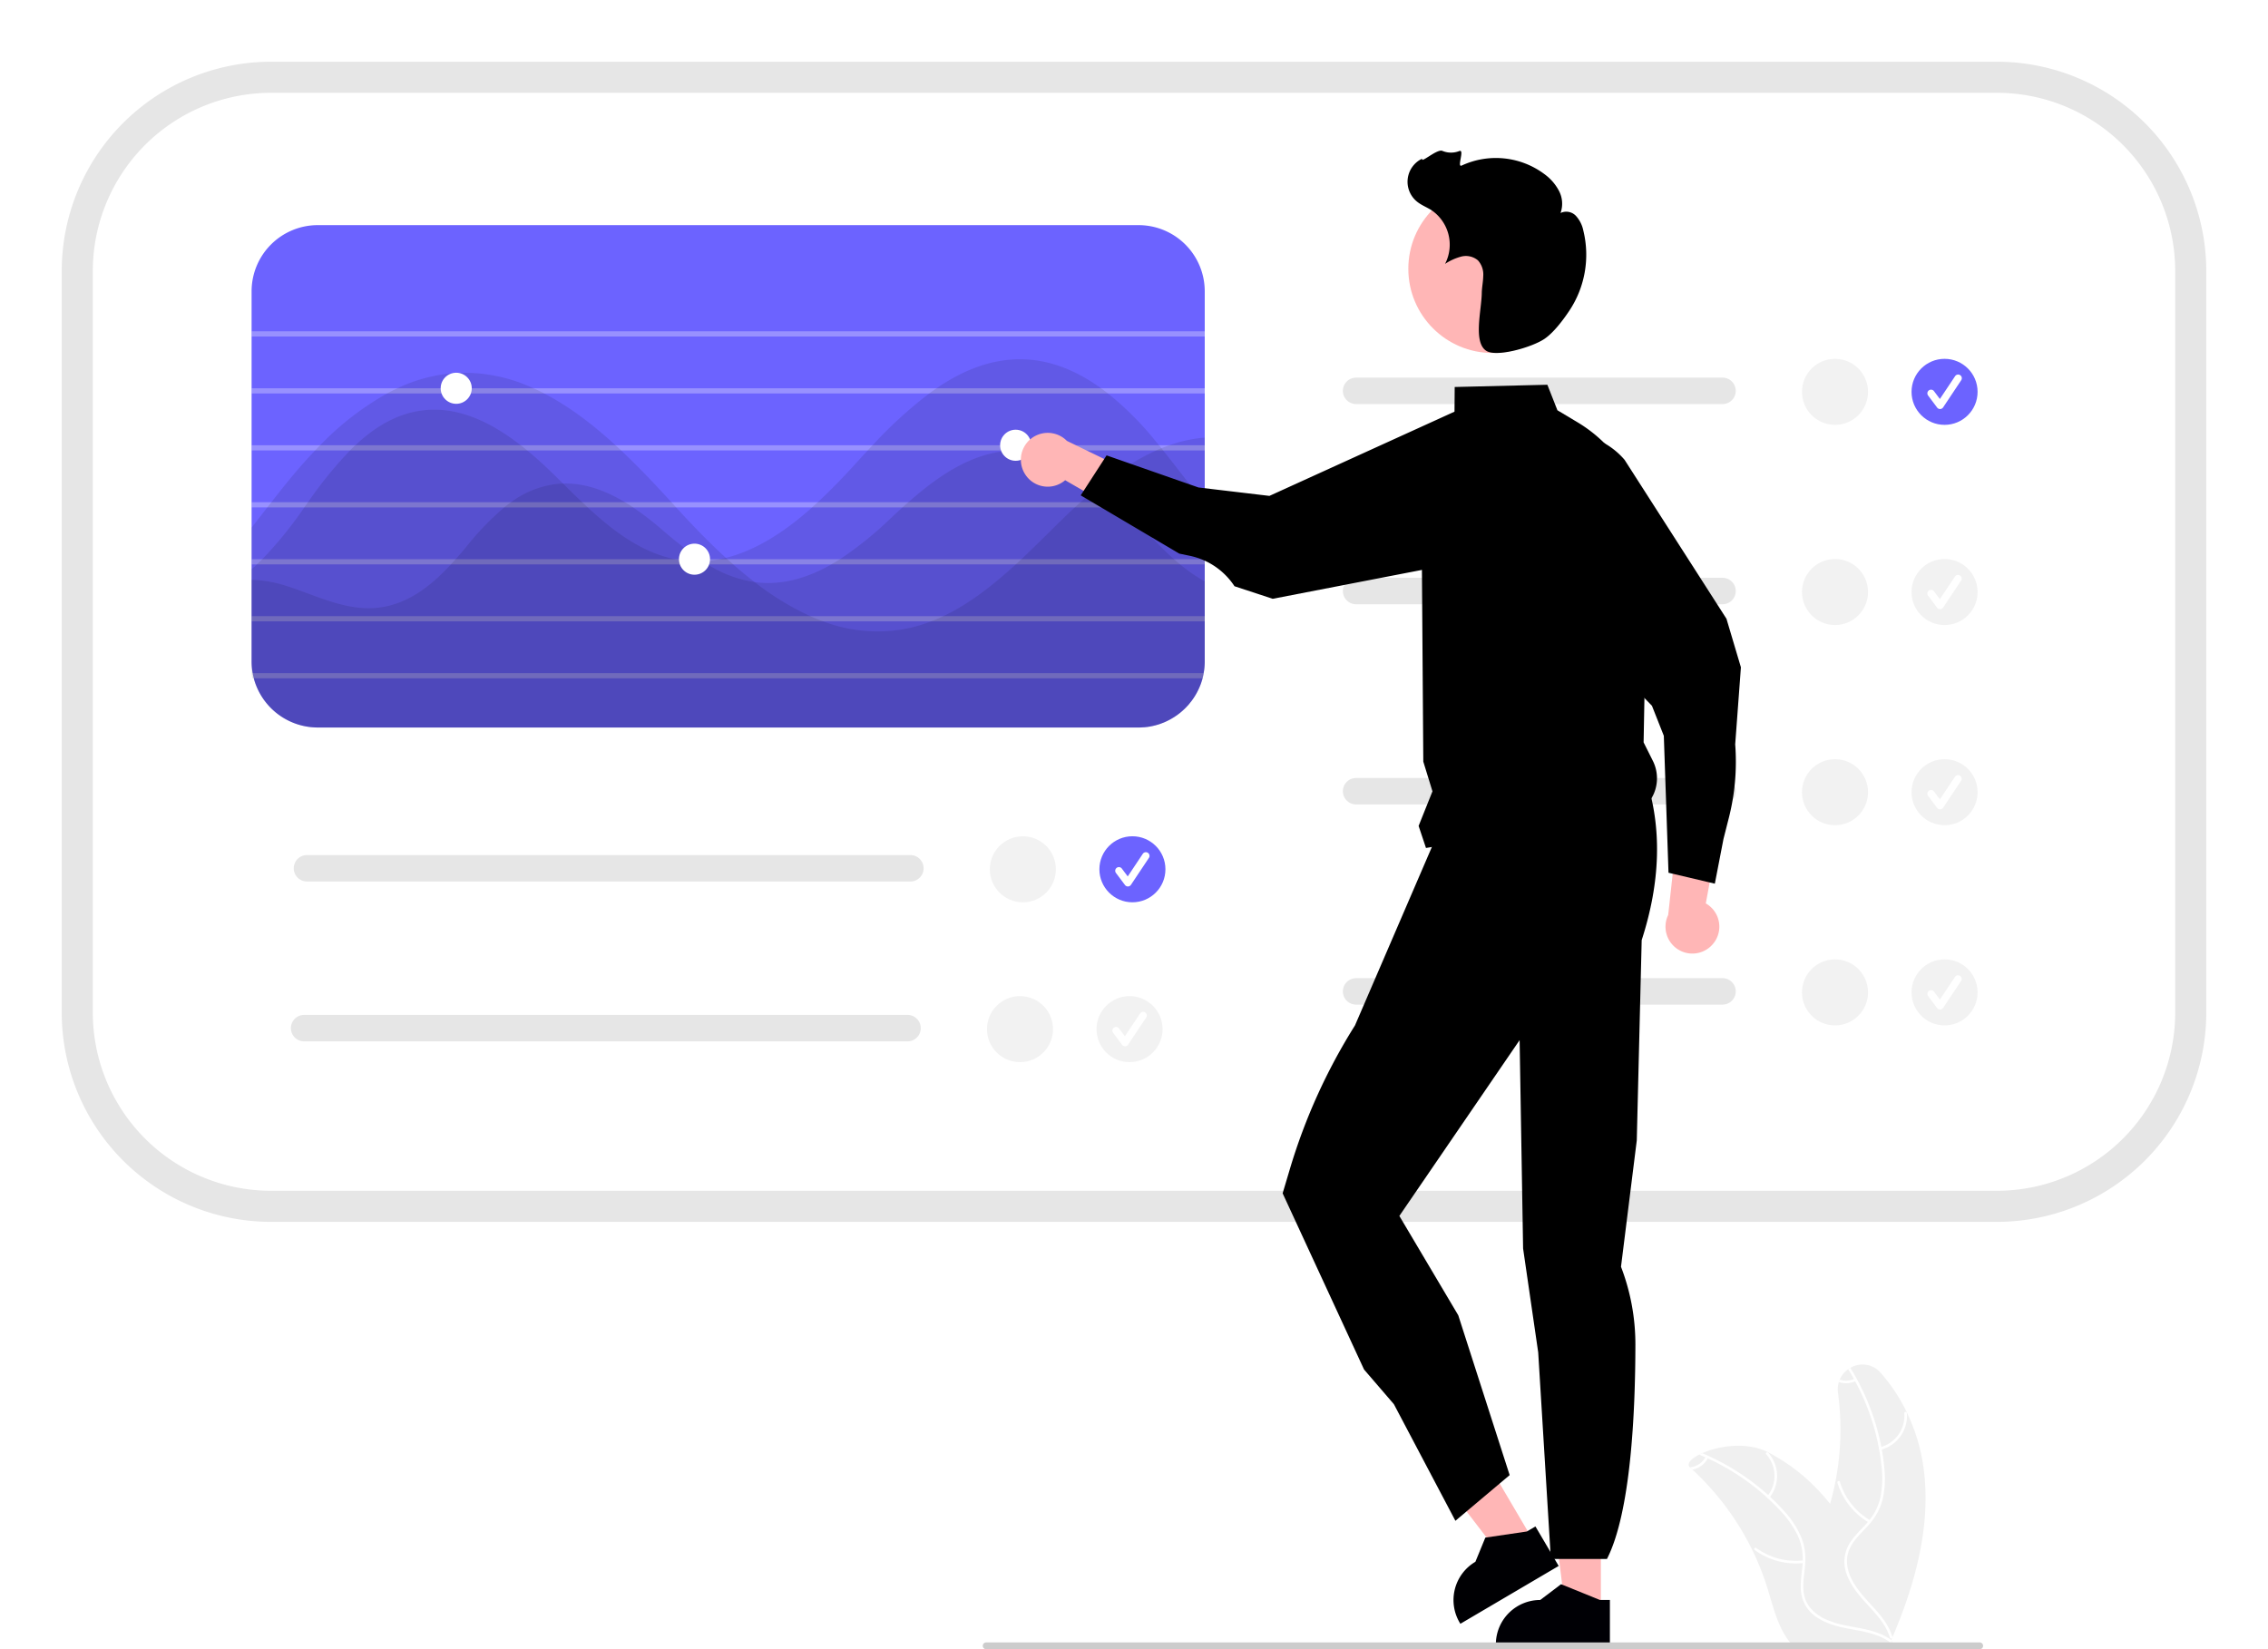 <svg xmlns="http://www.w3.org/2000/svg" xmlns:xlink="http://www.w3.org/1999/xlink" width="1188.778" height="864.596" viewBox="0 0 1188.778 864.596">
  <defs>
    <filter id="Path_1266" x="0" y="0" width="1188.778" height="672.901" filterUnits="userSpaceOnUse">
      <feOffset dy="3" input="SourceAlpha"/>
      <feGaussianBlur stdDeviation="13.5" result="blur"/>
      <feFlood flood-opacity="0.161"/>
      <feComposite operator="in" in2="blur"/>
      <feComposite in="SourceGraphic"/>
    </filter>
    <filter id="Path_1267" x="11.355" y="11.355" width="1166.069" height="650.192" filterUnits="userSpaceOnUse">
      <feOffset dy="3" input="SourceAlpha"/>
      <feGaussianBlur stdDeviation="7" result="blur-2"/>
      <feFlood flood-opacity="0.161"/>
      <feComposite operator="in" in2="blur-2"/>
      <feComposite in="SourceGraphic"/>
    </filter>
  </defs>
  <g id="Group_1310" data-name="Group 1310" transform="translate(32.355 29.355)">
    <path id="Path_1261" data-name="Path 1261" d="M901.095,772.322c11.927-27.939,20.337-58.347,16.356-88.44a97.632,97.632,0,0,0-8.8-29.405,89.122,89.122,0,0,0-13.8-20.846,12.5,12.5,0,0,0-15.818-2.544c-.389.224-.778.464-1.137.718a13.1,13.1,0,0,0-4.445,5.432,9.4,9.4,0,0,0-.464,1.287,13.377,13.377,0,0,0-.434,5.672,143.021,143.021,0,0,1-1.347,46.555q-1.145,5.858-2.8,11.612a116,116,0,0,0-7.886-8.874,97.75,97.75,0,0,0-24.617-18.137h-.015c-.045-.03-.075-.045-.12-.075-11.044-5.627-25.769-3.292-34.374.539-.569.239-1.107.509-1.631.763-4.489,2.3-6.719,4.953-4.8,6.689.434.374.868.763,1.272,1.152a143.209,143.209,0,0,1,31.515,42.41v.015a139.626,139.626,0,0,1,7.8,19.693c2.888,9.323,5.283,19.663,10.924,27.265a24.52,24.52,0,0,0,1.871,2.29l50.4-.4c.12-.06.225-.1.344-.165l2.005.075c-.075-.359-.165-.718-.254-1.077v-.03c-.045-.195-.1-.4-.15-.584-.045-.15-.075-.284-.1-.4.09-.224.18-.434.284-.658C900.945,772.666,901.02,772.5,901.095,772.322Z" transform="translate(58.484 56.65)" fill="#f0f0f0"/>
    <path id="Path_1262" data-name="Path 1262" d="M899.018,759.07a.659.659,0,0,1-1.032.449,27.338,27.338,0,0,0-6.749-3.577c-.015-.015-.015,0-.015,0a56.86,56.86,0,0,0-9.338-2.484c-.03,0-.045-.015-.075-.015-1.287-.254-2.574-.479-3.861-.718-6.255-1.152-12.615-2.544-18.032-6.106a18.372,18.372,0,0,1-8.425-12.465c-.793-5.013.209-10.056.628-15.054.03-.359.06-.733.075-1.092.03-.464.045-.913.045-1.362a29.031,29.031,0,0,0-2.664-13.169,52.23,52.23,0,0,0-9.517-13.379q-2.986-3.21-6.225-6.18h-.015c-.09-.09-.165-.165-.254-.24,0-.015-.015-.03-.03-.045a121.324,121.324,0,0,0-31.051-20.5c-.4-.18-.823-.374-1.242-.554-1.092-.494-2.185-.958-3.292-1.422.524-.254,1.063-.524,1.631-.763a124.192,124.192,0,0,1,34.553,21.938c.344.3.688.613,1.018.928q3.883,3.592,7.392,7.527a48.648,48.648,0,0,1,8.964,13.708,30.546,30.546,0,0,1,2.08,12.839c-.03.838-.09,1.676-.165,2.529-.464,5.043-1.5,10.251-.344,15.294,1.317,5.746,5.776,9.757,10.954,12.211a47.349,47.349,0,0,0,10.714,3.322c7.632,1.6,15.518,2.38,22.193,6.48h.015c.1.075.209.135.3.195.015,0,.015,0,.015.015a14.184,14.184,0,0,1,1.392.943c.03.015.06.045.09.06a.87.87,0,0,1,.12.1.665.665,0,0,1,.15.584Z" transform="translate(60.306 72.072)" fill="#fff"/>
    <path id="Path_1263" data-name="Path 1263" d="M823.148,683.936a18.264,18.264,0,0,0-.606-23.643c-.587-.651-1.626.23-1.039.882a16.912,16.912,0,0,1,.518,21.994C821.468,683.849,822.6,684.612,823.148,683.936Z" transform="translate(71.915 71.909)" fill="#fff"/>
    <path id="Path_1264" data-name="Path 1264" d="M843.1,700.162a35.2,35.2,0,0,1-24.811-6.527c-.708-.518-1.474.609-.767,1.126A36.616,36.616,0,0,0,843.35,701.5C844.222,701.4,843.964,700.059,843.1,700.162Z" transform="translate(69.883 88.509)" fill="#fff"/>
    <path id="Path_1265" data-name="Path 1265" d="M804.165,662.466c-.03.06-.06.1-.09.165a11.618,11.618,0,0,1-8.066,5.866c-.4-.389-.838-.778-1.272-1.152a.5.5,0,0,1,.224-.075,10.338,10.338,0,0,0,7.871-5.193c.075-.12.15-.254.209-.374a.675.675,0,0,1,.943-.179A.7.7,0,0,1,804.165,662.466Z" transform="translate(58.713 72.574)" fill="#fff"/>
    <g transform="matrix(1, 0, 0, 1, -32.35, -29.35)" filter="url(#Path_1266)" style="isolation: isolate">
      <path id="Path_1266-2" data-name="Path 1266" d="M331.352,176.37A101.6,101.6,0,0,0,229.866,277.856V666.784A101.6,101.6,0,0,0,331.352,768.271h904.806a101.6,101.6,0,0,0,101.486-101.486V277.856A101.6,101.6,0,0,0,1236.158,176.37Z" transform="translate(-189.37 -138.87)" fill="#fff"/>
    </g>
    <g transform="matrix(1, 0, 0, 1, -32.35, -29.35)" filter="url(#Path_1267)" style="isolation: isolate">
      <path id="Path_1267-2" data-name="Path 1267" d="M1238.86,779.119H334.054A109.755,109.755,0,0,1,224.423,669.487V280.558A109.755,109.755,0,0,1,334.054,170.927H1238.86a109.756,109.756,0,0,1,109.632,109.632V669.487A109.755,109.755,0,0,1,1238.86,779.119Zm-904.805-591.9a93.447,93.447,0,0,0-93.341,93.341V669.487a93.447,93.447,0,0,0,93.341,93.341H1238.86a93.447,93.447,0,0,0,93.341-93.341V280.558a93.447,93.447,0,0,0-93.341-93.341Z" transform="translate(-192.07 -141.57)" fill="#e6e6e6"/>
    </g>
    <path id="Path_1268" data-name="Path 1268" d="M755.87,230.179h-430.3a34.7,34.7,0,0,0-34.645,34.645V458.9a32.647,32.647,0,0,0,.57,6.136c.136.923.353,1.819.57,2.715a34.757,34.757,0,0,0,33.5,25.794h430.3c.706,0,1.412-.027,2.091-.082h.489v-.027a2.064,2.064,0,0,0,.407-.027c.136,0,.3-.027.435-.027a.243.243,0,0,0,.136-.027c.3-.027.6-.054.869-.082.489-.081.977-.136,1.439-.217a.461.461,0,0,1,.19-.027.537.537,0,0,1,.272-.054.1.1,0,0,1,.081-.027c.3-.054.6-.109.9-.19a3.134,3.134,0,0,0,.489-.108c.6-.136,1.195-.272,1.765-.462.271-.081.516-.136.787-.217.353-.109.733-.244,1.086-.38a4.262,4.262,0,0,0,.543-.19.141.141,0,0,0,.108-.054,24.272,24.272,0,0,0,2.308-.95c.652-.3,1.276-.624,1.9-.95.244-.109.462-.245.706-.38a.569.569,0,0,0,.163-.108c.624-.38,1.249-.76,1.846-1.113.027-.027.027-.054.054-.054a.027.027,0,0,0,.019-.008.026.026,0,0,0,.008-.019,20.769,20.769,0,0,0,1.846-1.3h.027c.163-.136.3-.244.434-.353.19-.136.38-.3.543-.435.326-.271.652-.543.95-.815a4.159,4.159,0,0,0,.516-.462c.462-.407.9-.842,1.33-1.276a7.669,7.669,0,0,0,.652-.706,11.265,11.265,0,0,0,.95-1.032c.271-.353.57-.706.842-1.059a12.163,12.163,0,0,0,.9-1.168c.489-.652.923-1.3,1.358-2.009.353-.57.706-1.167,1.032-1.765.163-.3.326-.625.489-.95.027,0,.027-.027.027-.054.3-.57.57-1.14.815-1.738.109-.244.217-.461.3-.706.217-.461.38-.95.57-1.439.3-.9.6-1.819.842-2.742.217-.9.434-1.792.57-2.715a32.647,32.647,0,0,0,.57-6.136V264.824A34.7,34.7,0,0,0,755.87,230.179Z" transform="translate(-191.406 -141.51)" fill="#6c63ff"/>
    <rect id="Rectangle_51" data-name="Rectangle 51" width="499.586" height="2.715" transform="translate(99.523 144.329)" fill="#fff" opacity="0.3"/>
    <rect id="Rectangle_52" data-name="Rectangle 52" width="499.586" height="2.715" transform="translate(99.523 174.196)" fill="#fff" opacity="0.3"/>
    <rect id="Rectangle_53" data-name="Rectangle 53" width="499.586" height="2.715" transform="translate(99.523 204.063)" fill="#fff" opacity="0.3"/>
    <rect id="Rectangle_54" data-name="Rectangle 54" width="499.586" height="2.715" transform="translate(99.523 233.929)" fill="#fff" opacity="0.3"/>
    <rect id="Rectangle_55" data-name="Rectangle 55" width="499.586" height="2.715" transform="translate(99.523 263.796)" fill="#fff" opacity="0.3"/>
    <rect id="Rectangle_56" data-name="Rectangle 56" width="499.586" height="2.715" transform="translate(99.523 293.662)" fill="#fff" opacity="0.3"/>
    <path id="Path_1269" data-name="Path 1269" d="M789.927,387.123c-.136.923-.353,1.819-.57,2.715H291.291a22.424,22.424,0,0,1-.326-2.715Z" transform="translate(-191.387 -63.595)" fill="#fff" opacity="0.3"/>
    <g id="Group_1307" data-name="Group 1307" transform="translate(99.523 206.778)" opacity="0.1">
      <path id="Path_1270" data-name="Path 1270" d="M790.515,377.689v42.03a32.647,32.647,0,0,1-.57,6.136c-.136.923-.353,1.819-.57,2.715-.244.923-.543,1.846-.842,2.742-.19.489-.353.977-.57,1.439-.081.244-.19.461-.3.706-.244.6-.516,1.167-.815,1.738,0,.027,0,.054-.027.054-.163.326-.326.652-.489.95-.326.6-.679,1.195-1.032,1.765-.435.706-.869,1.358-1.358,2.009a12.189,12.189,0,0,1-.9,1.167c-.271.353-.57.706-.842,1.059a11.259,11.259,0,0,1-.95,1.032,7.643,7.643,0,0,1-.652.706c-.434.434-.869.869-1.33,1.276a4.169,4.169,0,0,1-.516.462c-.3.271-.625.543-.95.814-.163.136-.353.3-.543.435-.136.109-.271.217-.434.353H776.8a20.76,20.76,0,0,1-1.846,1.3.026.026,0,0,1-.008.019.027.027,0,0,1-.02.008c-.027,0-.027.027-.054.054-.38.272-.787.516-1.195.76-.217.136-.434.244-.652.353a.566.566,0,0,1-.163.109c-.245.136-.462.272-.706.38-.624.326-1.249.652-1.9.95a24.287,24.287,0,0,1-2.308.95.141.141,0,0,1-.109.054,4.3,4.3,0,0,1-.543.19c-.353.136-.733.272-1.086.38-.271.081-.516.136-.787.217-.57.19-1.167.326-1.765.462a3.135,3.135,0,0,1-.489.109c-.3.082-.6.136-.9.19a.1.1,0,0,0-.082.027.537.537,0,0,0-.271.054.462.462,0,0,0-.19.027c-.462.081-.95.136-1.439.217-.271.027-.57.054-.869.082a.243.243,0,0,1-.136.027c-.3.027-.57.054-.842.081h-.054c-.3.027-.6.027-.9.054-.543.027-1.086.027-1.629.027h-430.3a34.757,34.757,0,0,1-33.5-25.794h-.76a22.446,22.446,0,0,1-.326-2.715c-.027-.516-.054-1.059-.054-1.575V376.929a64.567,64.567,0,0,1,16.807,2.742c14.77,4.507,29.133,12.137,44.555,12.137,1.222,0,2.5-.054,3.747-.163,16.237-1.358,28.862-11.431,39.37-22.807.842-.9,1.683-1.792,2.471-2.715,1.982-2.2,3.883-4.453,5.729-6.679a146.167,146.167,0,0,1,19.739-20.472c1.168-.95,2.335-1.846,3.53-2.715a50.148,50.148,0,0,1,23.948-9.585c1.113-.109,2.226-.19,3.34-.217,11.621-.353,22.536,3.828,32.473,9.8,1.439.869,2.878,1.765,4.263,2.715a162.142,162.142,0,0,1,13.711,10.4,262.134,262.134,0,0,0,21.178,16.752c.543.38,1.086.76,1.629,1.086.842.57,1.711,1.113,2.579,1.629a62.748,62.748,0,0,0,24.545,9.259c.3.054.624.109.95.136,14.146,1.656,27.314-2.525,39.342-9.394,1.493-.869,3.014-1.765,4.48-2.715a185.515,185.515,0,0,0,26.31-21.178c2.118-1.982,4.263-3.991,6.489-5.973,1-.9,2.009-1.819,3.041-2.715,16.128-14.173,34.727-27.151,56.692-27.151.923,0,1.874.027,2.824.081,15.8.76,29.677,8.417,41.324,18.137a126.776,126.776,0,0,1,9.693,8.933l.38.38c.76.76,1.52,1.547,2.226,2.335,8.688,9.1,16.7,18.816,26.147,27.151,1.032.95,2.091,1.846,3.177,2.715a88.67,88.67,0,0,0,10.318,7.385C788.777,376.739,789.646,377.228,790.515,377.689Z" transform="translate(-290.928 -309.105)"/>
    </g>
    <g id="Group_1308" data-name="Group 1308" transform="translate(99.523 158.995)" opacity="0.1">
      <path id="Path_1271" data-name="Path 1271" d="M790.515,352.516v83.056a32.647,32.647,0,0,1-.57,6.136c-.136.923-.353,1.819-.57,2.715-.244.923-.543,1.846-.842,2.742-.19.489-.353.977-.57,1.439-.081.244-.19.461-.3.706-.244.6-.516,1.167-.815,1.738,0,.027,0,.054-.027.054-.163.326-.326.652-.489.95-.326.6-.679,1.195-1.032,1.765-.435.706-.869,1.358-1.358,2.009a12.169,12.169,0,0,1-.9,1.167c-.271.353-.57.706-.842,1.059a11.258,11.258,0,0,1-.95,1.032,7.652,7.652,0,0,1-.652.706c-.434.434-.869.869-1.33,1.276a4.165,4.165,0,0,1-.516.462c-.3.271-.624.543-.95.814-.163.136-.353.3-.543.435-.136.109-.271.217-.434.353H776.8a20.768,20.768,0,0,1-1.846,1.3.026.026,0,0,1-.027.027c-.027,0-.027.027-.054.054-.38.272-.787.516-1.195.76-.217.136-.434.244-.652.353a.567.567,0,0,1-.163.109c-.244.136-.462.272-.706.38-.624.326-1.249.652-1.9.95a24.286,24.286,0,0,1-2.308.95.141.141,0,0,1-.109.054,4.293,4.293,0,0,1-.543.19c-.353.136-.733.272-1.086.38-.271.081-.516.136-.787.217-.57.19-1.167.326-1.765.462a3.133,3.133,0,0,1-.489.109c-.3.082-.6.136-.9.19a.1.1,0,0,0-.081.027.537.537,0,0,0-.272.054.461.461,0,0,0-.19.027c-.462.081-.95.136-1.439.217-.271.027-.57.054-.869.082a.243.243,0,0,1-.136.027c-.136,0-.3.027-.434.027a2.06,2.06,0,0,1-.407.027,1.434,1.434,0,0,1-.353.027h-.136c-.136.027-.3.027-.462.054-.543.027-1.086.027-1.629.027h-430.3a34.756,34.756,0,0,1-33.5-25.794c-.217-.9-.434-1.792-.57-2.715a32.643,32.643,0,0,1-.57-6.136V387.215c.95-.815,1.873-1.656,2.8-2.525.95-.9,1.873-1.792,2.8-2.715a208.35,208.35,0,0,0,22.02-27.151c.217-.3.435-.57.625-.869.434-.624.869-1.222,1.33-1.846a213.381,213.381,0,0,1,22.02-27.151c.923-.923,1.846-1.819,2.8-2.715,10.1-9.5,21.612-16.589,35.188-18.273,18.707-2.335,36.111,6.326,51.506,18.273,1.14.9,2.253,1.792,3.367,2.715,5.267,4.29,10.263,8.96,14.987,13.6,1.249,1.249,2.525,2.5,3.8,3.747,3.285,3.285,6.652,6.571,10.046,9.8.977.923,1.928,1.819,2.905,2.715,13.576,12.571,28.265,23.622,45.723,27.151,1.195.244,2.417.462,3.638.624a60.782,60.782,0,0,0,19.82-.624c1.086-.19,2.145-.435,3.231-.706,16.345-4.045,31.5-14.227,45.207-26.445.977-.9,1.982-1.792,2.959-2.715,7.005-6.489,13.657-13.44,19.875-20.282,2.063-2.281,4.181-4.589,6.3-6.869.869-.9,1.711-1.792,2.552-2.715a229.44,229.44,0,0,1,29.7-27.151c1.276-.95,2.552-1.846,3.828-2.715,14.363-9.8,30.057-16.1,47.3-15.1,14.227.815,27.233,6.679,38.935,15.1,1.195.869,2.389,1.765,3.584,2.715a162.659,162.659,0,0,1,24.246,24.083c.842,1,1.683,2.036,2.525,3.068.434.516.842,1.059,1.276,1.575l.9,1.141c7.2,8.987,14.119,18.327,21.477,27.151Z" transform="translate(-290.928 -277.174)"/>
    </g>
    <g id="Group_1309" data-name="Group 1309" transform="translate(99.523 166.08)" opacity="0.1">
      <path id="Path_1272" data-name="Path 1272" d="M790.515,315.873V433.221a32.647,32.647,0,0,1-.57,6.136c-.136.923-.353,1.819-.57,2.715-.244.923-.543,1.846-.842,2.742-.19.489-.353.977-.57,1.439-.081.244-.19.461-.3.706-.244.6-.516,1.167-.815,1.738,0,.027,0,.054-.027.054-.163.326-.326.652-.489.95-.326.6-.679,1.195-1.032,1.765-.435.706-.869,1.358-1.358,2.009a12.169,12.169,0,0,1-.9,1.167c-.271.353-.57.706-.842,1.059a11.258,11.258,0,0,1-.95,1.032,7.652,7.652,0,0,1-.652.706c-.434.434-.869.869-1.33,1.276a4.165,4.165,0,0,1-.516.462c-.3.271-.624.543-.95.814-.163.136-.353.3-.543.435-.136.109-.271.217-.434.353H776.8a20.768,20.768,0,0,1-1.846,1.3.026.026,0,0,1-.027.027c-.027,0-.027.027-.054.054-.38.272-.787.516-1.195.76-.217.136-.434.244-.652.353a.567.567,0,0,1-.163.109c-.244.136-.462.272-.706.38-.624.326-1.249.652-1.9.95a24.286,24.286,0,0,1-2.308.95.141.141,0,0,1-.109.054,4.293,4.293,0,0,1-.543.19c-.353.136-.733.272-1.086.38-.271.081-.516.136-.787.217-.57.19-1.167.326-1.765.462a3.133,3.133,0,0,1-.489.109c-.3.082-.6.136-.9.19a.1.1,0,0,0-.081.027.537.537,0,0,0-.272.054.461.461,0,0,0-.19.027c-.462.081-.95.136-1.439.217-.271.027-.57.054-.869.082a.243.243,0,0,1-.136.027c-.136,0-.3.027-.434.027a2.06,2.06,0,0,1-.407.027.1.1,0,0,1-.054.027h-.434c-.679.054-1.385.081-2.091.081h-430.3a34.756,34.756,0,0,1-33.5-25.794c-.217-.9-.434-1.792-.57-2.715a32.643,32.643,0,0,1-.57-6.136v-70.1q4.113-5.335,8.254-10.643c.706-.923,1.412-1.819,2.118-2.715,3.72-4.779,7.467-9.5,11.322-14.119,3.693-4.426,7.575-8.8,11.621-13.033.869-.9,1.738-1.819,2.634-2.715a150.916,150.916,0,0,1,35.107-27.151c1.765-.977,3.557-1.873,5.376-2.715a83.9,83.9,0,0,1,30.708-8.01,85.282,85.282,0,0,1,40.564,8.01c1.9.814,3.774,1.738,5.62,2.715,13.277,6.842,25.74,16.427,37.415,27.151,1,.869,1.955,1.792,2.932,2.715,9.259,8.688,18.028,18,26.391,27.151.625.679,1.249,1.385,1.873,2.063.19.217.407.434.6.652,8.145,8.96,16.834,18.029,26.065,26.445.244.244.516.462.787.706,1,.923,2.009,1.819,3.041,2.715,3.638,3.231,7.385,6.326,11.187,9.259a145.576,145.576,0,0,0,29.242,17.893c2.2,1,4.426,1.9,6.679,2.715a80.3,80.3,0,0,0,38.989,4.616,77.682,77.682,0,0,0,17.676-4.616c2.172-.814,4.29-1.738,6.38-2.715,13.766-6.516,26.2-16.372,37.985-27.151.977-.9,1.955-1.792,2.932-2.715,6.706-6.3,13.223-12.843,19.658-19.169,2.715-2.661,5.485-5.349,8.336-7.983.978-.9,1.982-1.792,2.987-2.715,3.421-3.068,6.951-6.082,10.589-8.933A136.025,136.025,0,0,1,765.1,322.607c.9-.407,1.819-.788,2.715-1.141,1.385-.57,2.769-1.086,4.154-1.575a72.81,72.81,0,0,1,18.544-4.019Z" transform="translate(-290.928 -281.909)"/>
    </g>
    <circle id="Ellipse_106" data-name="Ellipse 106" cx="8.145" cy="8.145" r="8.145" transform="translate(198.626 166.051)" fill="#fff"/>
    <circle id="Ellipse_107" data-name="Ellipse 107" cx="8.145" cy="8.145" r="8.145" transform="translate(323.522 255.65)" fill="#fff"/>
    <circle id="Ellipse_108" data-name="Ellipse 108" cx="8.145" cy="8.145" r="8.145" transform="translate(491.861 195.917)" fill="#fff"/>
    <path id="Path_1273" data-name="Path 1273" d="M872.159,353.732H680.092a6.93,6.93,0,0,0,0,13.86H872.159a6.93,6.93,0,1,0,0-13.86Z" transform="translate(-1.644 -80.172)" fill="#e6e6e6"/>
    <path id="Path_1274" data-name="Path 1274" d="M872.159,423.86H680.092a6.93,6.93,0,0,0,0,13.86H872.159a6.93,6.93,0,1,0,0-13.861Z" transform="translate(-1.644 -45.356)" fill="#e6e6e6"/>
    <path id="Path_1275" data-name="Path 1275" d="M872.159,493.989H680.092a6.93,6.93,0,1,0,0,13.86H872.159a6.93,6.93,0,1,0,0-13.861Z" transform="translate(-1.644 -10.541)" fill="#e6e6e6"/>
    <circle id="Ellipse_109" data-name="Ellipse 109" cx="17.307" cy="17.307" r="17.307" transform="translate(969.587 263.702)" fill="#f2f2f2" style="isolation: isolate"/>
    <path id="Path_1276" data-name="Path 1276" d="M884.538,370.706a1.925,1.925,0,0,1-1.54-.77l-4.722-6.3a1.925,1.925,0,1,1,3.08-2.31l3.089,4.118,7.934-11.9a1.925,1.925,0,0,1,3.2,2.136l-9.443,14.165a1.926,1.926,0,0,1-1.549.857Z" transform="translate(99.995 -80.689)" fill="#fff"/>
    <circle id="Ellipse_110" data-name="Ellipse 110" cx="17.307" cy="17.307" r="17.307" transform="translate(969.587 368.646)" fill="#f2f2f2" style="isolation: isolate"/>
    <path id="Path_1277" data-name="Path 1277" d="M884.538,440.834a1.925,1.925,0,0,1-1.54-.77l-4.722-6.3a1.925,1.925,0,1,1,3.08-2.31l3.089,4.118,7.934-11.9a1.925,1.925,0,0,1,3.2,2.136l-9.443,14.165a1.926,1.926,0,0,1-1.548.857Z" transform="translate(99.995 -45.874)" fill="#fff"/>
    <circle id="Ellipse_111" data-name="Ellipse 111" cx="17.307" cy="17.307" r="17.307" transform="translate(969.587 473.589)" fill="#f2f2f2" style="isolation: isolate"/>
    <path id="Path_1278" data-name="Path 1278" d="M872.159,283.6H680.092a6.93,6.93,0,0,0,0,13.86H872.159a6.93,6.93,0,1,0,0-13.86Z" transform="translate(-1.644 -114.987)" fill="#e6e6e6"/>
    <circle id="Ellipse_112" data-name="Ellipse 112" cx="17.307" cy="17.307" r="17.307" transform="translate(969.587 158.759)" fill="#6c63ff"/>
    <path id="Path_1279" data-name="Path 1279" d="M884.538,300.578a1.925,1.925,0,0,1-1.54-.77l-4.722-6.3a1.925,1.925,0,1,1,3.08-2.31l3.089,4.118,7.934-11.9a1.925,1.925,0,1,1,3.2,2.136L886.14,299.72a1.926,1.926,0,0,1-1.549.857Z" transform="translate(99.995 -115.504)" fill="#fff"/>
    <circle id="Ellipse_113" data-name="Ellipse 113" cx="17.307" cy="17.307" r="17.307" transform="translate(912.165 158.759)" fill="#f2f2f2" style="isolation: isolate"/>
    <circle id="Ellipse_114" data-name="Ellipse 114" cx="17.307" cy="17.307" r="17.307" transform="translate(912.165 263.702)" fill="#f2f2f2" style="isolation: isolate"/>
    <circle id="Ellipse_115" data-name="Ellipse 115" cx="17.307" cy="17.307" r="17.307" transform="translate(912.165 368.646)" fill="#f2f2f2" style="isolation: isolate"/>
    <circle id="Ellipse_116" data-name="Ellipse 116" cx="17.307" cy="17.307" r="17.307" transform="translate(912.165 473.589)" fill="#f2f2f2" style="isolation: isolate"/>
    <path id="Path_1280" data-name="Path 1280" d="M884.538,510.962a1.925,1.925,0,0,1-1.54-.77l-4.722-6.3a1.925,1.925,0,1,1,3.08-2.31l3.089,4.118,7.934-11.9a1.925,1.925,0,0,1,3.2,2.136L886.14,510.1a1.926,1.926,0,0,1-1.548.857Z" transform="translate(99.995 -11.058)" fill="#fff"/>
    <path id="Path_1281" data-name="Path 1281" d="M874.014,771.739a.637.637,0,0,1-.224.524.862.862,0,0,1-.4.165.585.585,0,0,1-.689-.434c-2.065-6.944-7.123-12.271-11.912-17.494-4.31-4.684-8.545-9.622-10.715-15.713a18.375,18.375,0,0,1,.778-15.039,26.519,26.519,0,0,1,2.589-3.921c2.14-2.724,4.684-5.148,6.974-7.722.239-.269.479-.554.7-.823.314-.344.6-.7.868-1.062a28.951,28.951,0,0,0,5.791-12.121,52.068,52.068,0,0,0,.464-16.416q-.449-4.354-1.242-8.649c-.03-.135-.045-.254-.075-.374a120.866,120.866,0,0,0-12.45-35.122c-.225-.4-.434-.808-.659-1.2-.958-1.736-1.945-3.442-2.993-5.118.359-.254.748-.494,1.137-.718a123.944,123.944,0,0,1,8.934,17.4,121.588,121.588,0,0,1,7.288,24.018c.1.449.18.913.254,1.362.628,3.457,1.092,6.958,1.377,10.445a48.394,48.394,0,0,1-1.107,16.341,30.5,30.5,0,0,1-6.091,11.538q-.763.965-1.616,1.885c-2.275,2.484-4.789,4.894-6.839,7.6a22.614,22.614,0,0,0-2.649,4.4c-2.409,5.387-1.272,11.283,1.392,16.341,4.819,9.2,14.007,15.473,18.9,24.5a27.849,27.849,0,0,1,2.185,5.223A.752.752,0,0,1,874.014,771.739Z" transform="translate(85.565 57.233)" fill="#fff"/>
    <path id="Path_1282" data-name="Path 1282" d="M861.811,665.788a18.264,18.264,0,0,0,13.751-19.242c-.077-.873-1.437-.8-1.361.079A16.913,16.913,0,0,1,861.373,664.5c-.851.21-.409,1.5.438,1.29Z" transform="translate(91.567 64.89)" fill="#fff"/>
    <path id="Path_1283" data-name="Path 1283" d="M863.573,690.757a35.2,35.2,0,0,1-15.88-20.149c-.254-.84-1.544-.4-1.29.437a36.616,36.616,0,0,0,16.568,20.934c.759.442,1.358-.782.6-1.222Z" transform="translate(84.346 76.918)" fill="#fff"/>
    <path id="Path_1284" data-name="Path 1284" d="M855.6,635.593c-.06.03-.1.045-.165.075a11.528,11.528,0,0,1-8.56.4,9.417,9.417,0,0,1,.464-1.287,10.225,10.225,0,0,0,7.438-.314c.135-.045.254-.1.389-.165a.685.685,0,0,1,.868.419A.72.72,0,0,1,855.6,635.593Z" transform="translate(84.598 59.102)" fill="#fff"/>
    <path id="Path_1285" data-name="Path 1285" d="M811.149,505.174a14.01,14.01,0,0,0-3.859-21.133l9.037-48.961L792.5,445.166l-4.929,44.948a14.086,14.086,0,0,0,23.577,15.06Z" transform="translate(54.458 -39.786)" fill="#ffb6b6"/>
    <path id="Path_1286" data-name="Path 1286" d="M856.014,425.774l-7.572-25.455-53.394-83.308a39.76,39.76,0,0,0-62.387,49.2,36.992,36.992,0,0,0,3.636,4.34l69.151,71.321,3.936,4.07,6.225,15.743,2.454,71.785,2.2.524,19.379,4.564,2.709.643,4.534-23.45,2.843-11.208a119.032,119.032,0,0,0,3.636-29.241c0-3.038-.1-6.091-.344-9.128Z" transform="translate(24.133 -105.298)"/>
    <path id="Path_1287" data-name="Path 1287" d="M548.182,568.672H529.641l-8.82-71.516,27.364,0Z" transform="translate(258.564 246.815)" fill="#ffb6b6"/>
    <path id="Path_1288" data-name="Path 1288" d="M781.3,714.569l-19.783-8.036-.584-.239-10.924,8.275a23.259,23.259,0,0,0-23.24,22.255c-.03.326-.03.67-.03,1.015v.763h59.783V714.569Z" transform="translate(24.954 94.859)" fill="#000005"/>
    <path id="Path_1289" data-name="Path 1289" d="M535.366,540.679l-15.981,9.4L475.514,492.92,499.1,479.043Z" transform="translate(236.071 237.823)" fill="#ffb6b6"/>
    <path id="Path_1290" data-name="Path 1290" d="M764.882,703.108l-2.17-3.7-7.856-13.348-4.085,2.409-.419.239-21.13,3.113-.629.09-5.208,12.675a23.269,23.269,0,0,0-8.26,31.859l.389.643,51.523-30.318Z" transform="translate(17.591 84.816)" fill="#000003"/>
    <path id="Path_1291" data-name="Path 1291" d="M842.348,423.712c8.693,26.218,7.774,54.676-2.089,85.22l-2.574,105-8.269,66.231a113.406,113.406,0,0,1,7.546,40.664c-.035,36.442-2.485,88.213-14.908,112.533h-29.4l-6.636-108.3L778.1,670.6l-.976-58.352-.851-50.892L744.305,608.1l-31.062,45.421L744.117,705.6l26.936,83.8-28.433,23.943L710.366,752.2l-15.632-18.162-42.673-92.377,3.835-12.862a304.273,304.273,0,0,1,34.093-75.167h0l42.445-98.512Z" transform="translate(-12.119 -45.43)"/>
    <path id="Path_1292" data-name="Path 1292" d="M822.472,483.282l-4.849-9.7.434-23.255,1.452-78.624a75.427,75.427,0,0,0-22.342-54.89A73.865,73.865,0,0,0,782.86,305.7l-10.415-6.225-5.268-13.378L718.6,287.276l-.1,12.974-.045,4.564-17.4,27.744s-.078-12.533.015.12.359,50.49.359,50.49l.718,100.5,4.8,15.578-7.258,18.137,3.861,11.553,3.083-.494,103.824-16.6a20.385,20.385,0,0,0,11.268-8.949,18.536,18.536,0,0,0,1.332-2.6,20.424,20.424,0,0,0-.583-17.015Z" transform="translate(11.525 -113.751)"/>
    <circle id="Ellipse_117" data-name="Ellipse 117" cx="44.139" cy="44.139" r="44.139" transform="translate(705.822 67.423)" fill="#ffb6b6"/>
    <path id="Path_1293" data-name="Path 1293" d="M767.817,302.6c4.662-3.28,9.383-9.524,12.527-14.2a53,53,0,0,0,7.6-42.426,16.161,16.161,0,0,0-3.907-7.731A6.949,6.949,0,0,0,776,236.779a14.484,14.484,0,0,0-.747-11.484,25.526,25.526,0,0,0-7.671-8.884,42.512,42.512,0,0,0-43.359-4.526c-2.739,1.316,1.652-8.613-1.22-7.622a11.764,11.764,0,0,1-8.881-.033c-2.733-1.329-11.617,6.913-10.615,4.044a13.405,13.405,0,0,0-2.794,22.49c2.3,1.891,5.164,2.959,7.68,4.557a21.868,21.868,0,0,1,7.079,28.125,28.972,28.972,0,0,1,8.475-3.823A9.806,9.806,0,0,1,732.7,261.6a11.017,11.017,0,0,1,2.784,8.277c-.057,3-.729,5.957-.768,8.954-.113,8.793-4.589,25.57,2.29,30.148C742.44,312.592,761.452,307.081,767.817,302.6Z" transform="translate(9.602 -154.465)"/>
    <path id="Path_1294" data-name="Path 1294" d="M562.39,324.3a14.01,14.01,0,0,0,21.2,3.467l43.077,24.964L625.175,326.9,584.5,307.158A14.086,14.086,0,0,0,562.39,324.3Z" transform="translate(-57.638 -105.38)" fill="#ffb6b6"/>
    <path id="Path_1295" data-name="Path 1295" d="M830.168,321.226a39.762,39.762,0,0,0-52.915-24.691c-.479.195-.958.4-1.437.614l-95.564,43.5-37.2-4.415L594.9,319.415l-1.227,1.9-10.819,16.715-1.511,2.334L633,370.908l5.477,1.137a37.012,37.012,0,0,1,23.464,15.967l20.023,6.584,78.22-15.144,43.846-8.5,2.484-.479A39.862,39.862,0,0,0,832.053,333.3a39.465,39.465,0,0,0-1.885-12.076Z" transform="translate(-47.231 -110.035)"/>
    <path id="Path_1296" data-name="Path 1296" d="M1069.566,730.256H548.818a1.782,1.782,0,1,1,0-3.564h520.748a1.782,1.782,0,1,1,0,3.564Z" transform="translate(-64.26 104.986)" fill="#ccc"/>
    <path id="Path_1297" data-name="Path 1297" d="M628.9,450.862H312.625a6.93,6.93,0,0,0,0,13.86H628.9a6.93,6.93,0,0,0,0-13.86Z" transform="translate(-184.075 -31.951)" fill="#e6e6e6"/>
    <circle id="Ellipse_118" data-name="Ellipse 118" cx="17.307" cy="17.307" r="17.307" transform="translate(543.895 409.053)" fill="#6c63ff"/>
    <path id="Path_1298" data-name="Path 1298" d="M600.071,467.836a1.925,1.925,0,0,1-1.54-.77l-4.722-6.3a1.925,1.925,0,1,1,3.08-2.31l3.089,4.118,7.934-11.9a1.925,1.925,0,0,1,3.2,2.136l-9.443,14.165a1.926,1.926,0,0,1-1.548.857Z" transform="translate(-41.23 -32.468)" fill="#fff"/>
    <circle id="Ellipse_119" data-name="Ellipse 119" cx="17.307" cy="17.307" r="17.307" transform="translate(486.473 409.053)" fill="#f2f2f2" style="isolation: isolate"/>
    <path id="Path_1299" data-name="Path 1299" d="M627.9,506.862H311.625a6.93,6.93,0,0,0,0,13.86H627.9a6.93,6.93,0,0,0,0-13.86Z" transform="translate(-184.571 -4.15)" fill="#e6e6e6"/>
    <circle id="Ellipse_120" data-name="Ellipse 120" cx="17.307" cy="17.307" r="17.307" transform="translate(542.398 492.854)" fill="#f2f2f2" style="isolation: isolate"/>
    <path id="Path_1300" data-name="Path 1300" d="M599.071,523.836a1.925,1.925,0,0,1-1.54-.77l-4.722-6.3a1.925,1.925,0,0,1,3.08-2.31l3.089,4.118,7.934-11.9a1.925,1.925,0,1,1,3.2,2.136l-9.443,14.165a1.927,1.927,0,0,1-1.548.857Z" transform="translate(-41.727 -4.667)" fill="#fff"/>
    <circle id="Ellipse_121" data-name="Ellipse 121" cx="17.307" cy="17.307" r="17.307" transform="translate(484.976 492.854)" fill="#f2f2f2" style="isolation: isolate"/>
  </g>
</svg>
